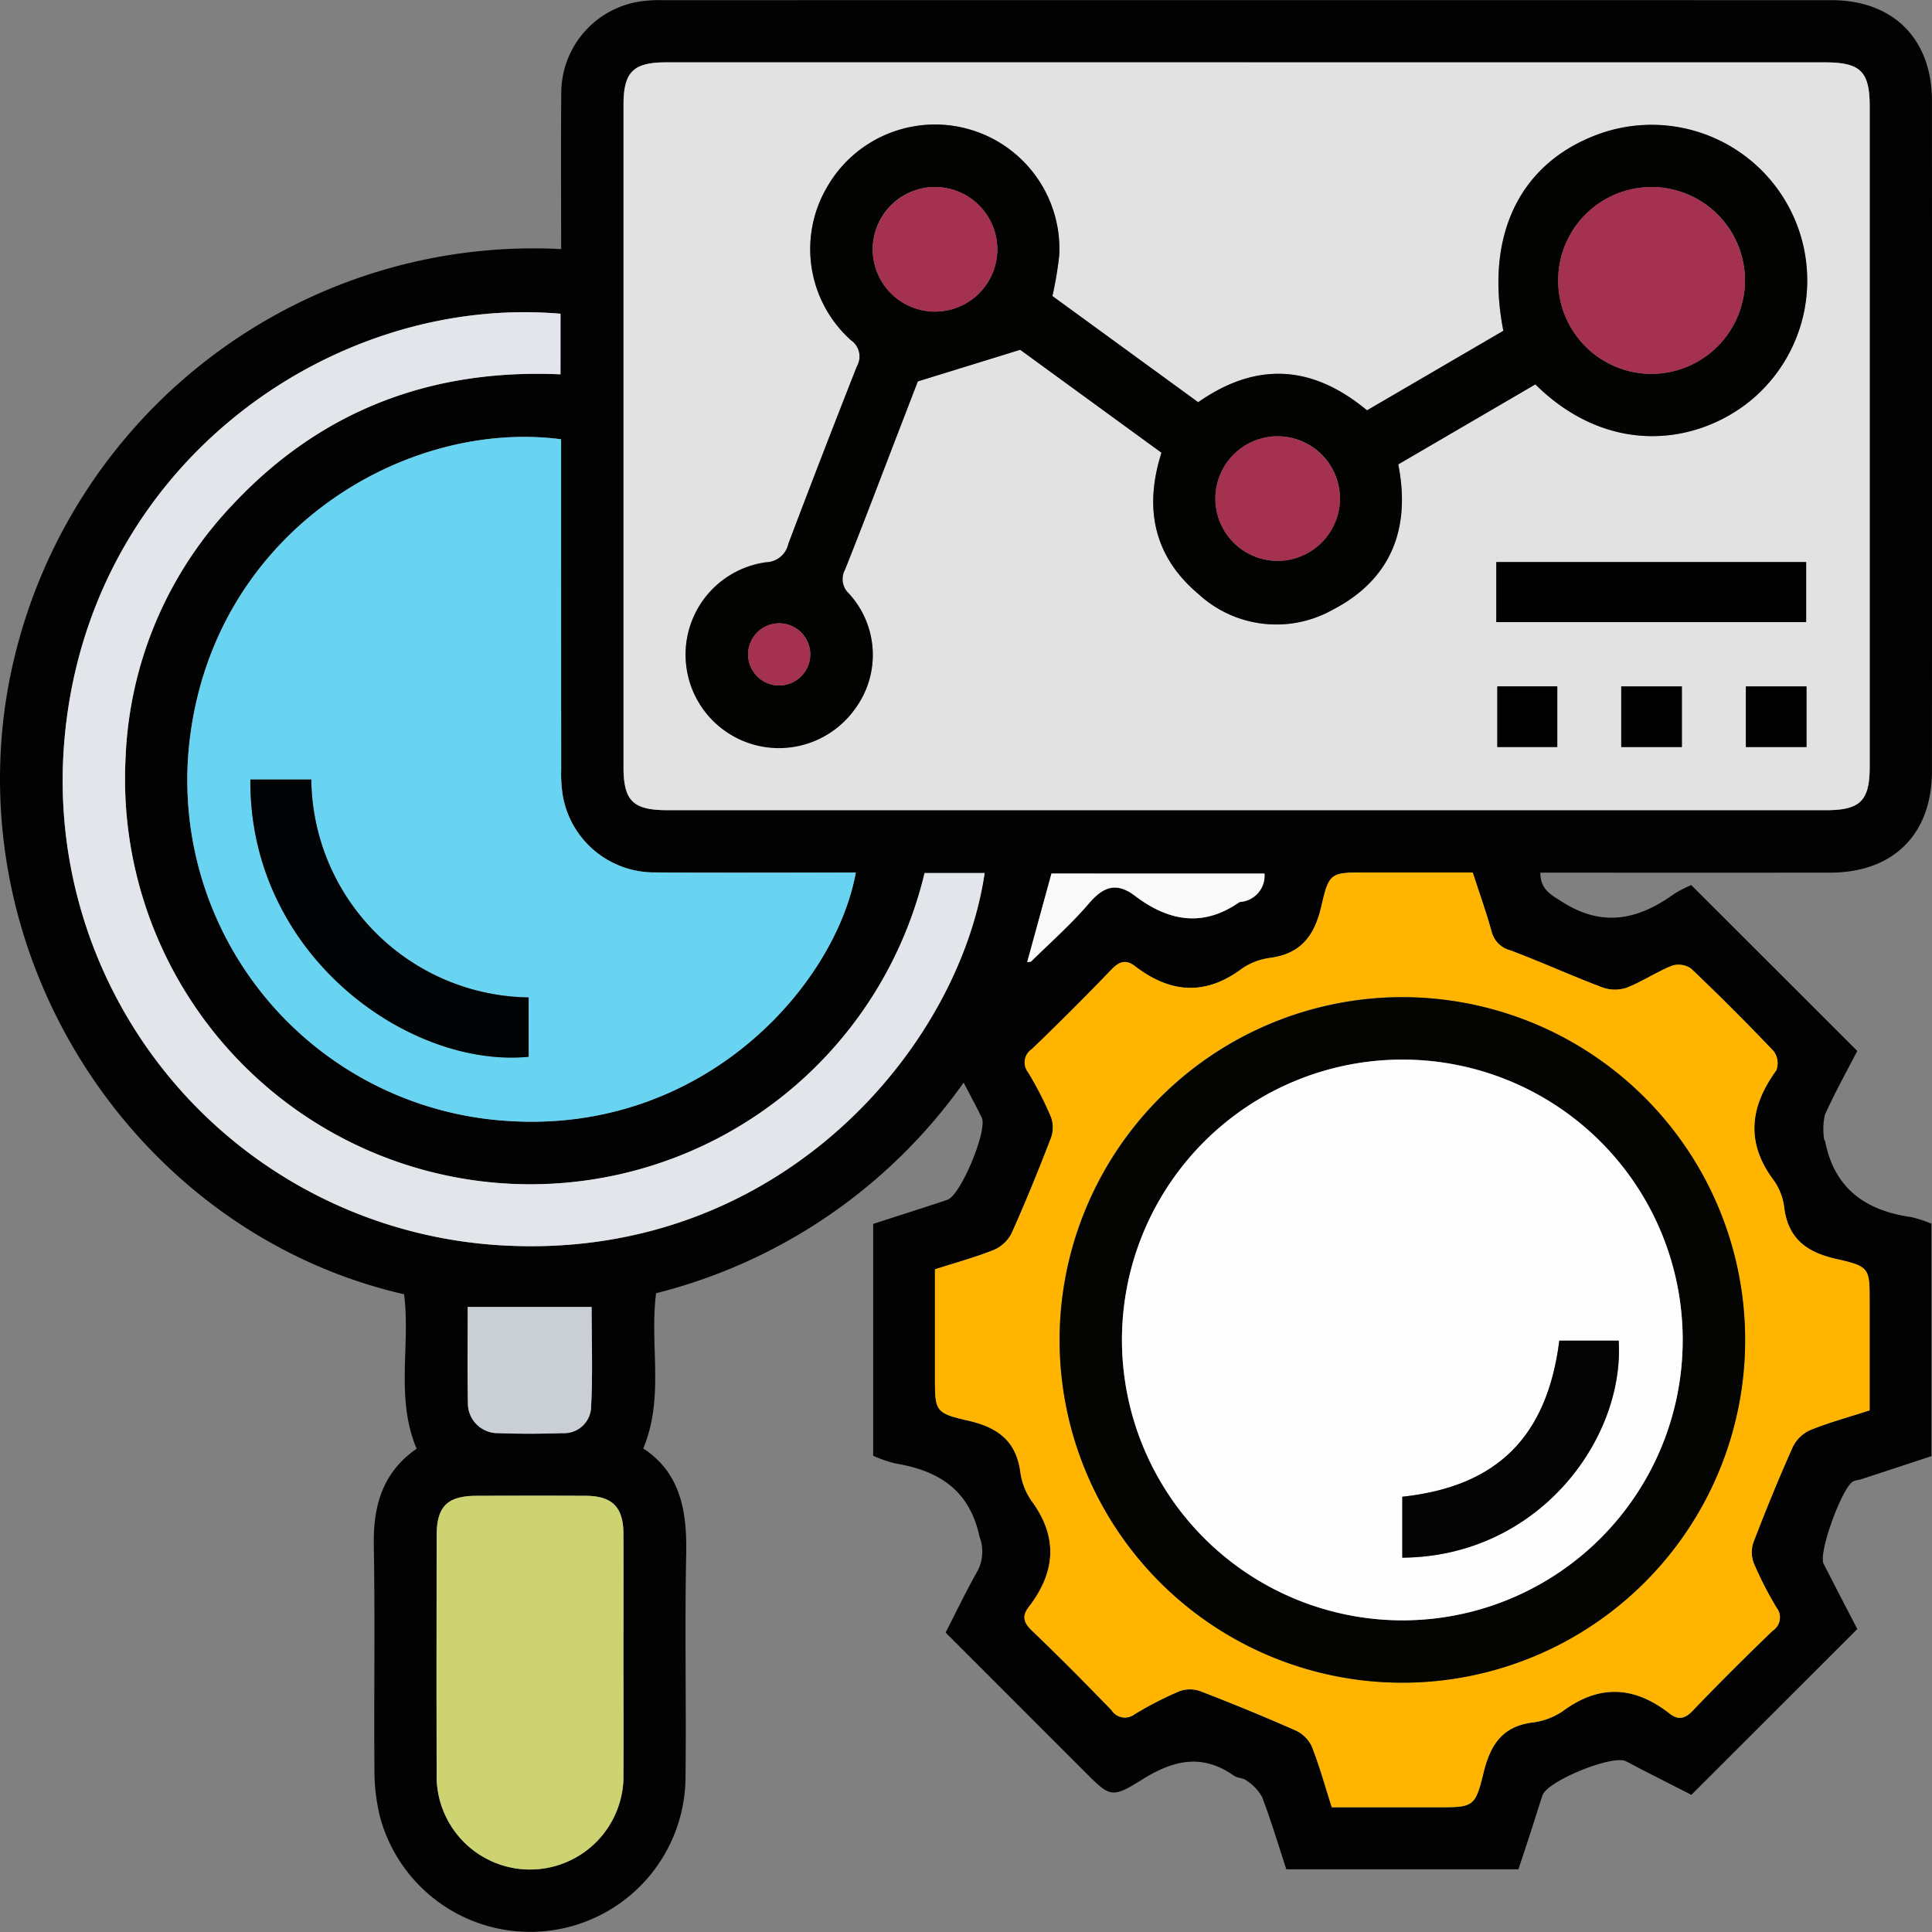 <svg xmlns="http://www.w3.org/2000/svg" width="157.861" height="157.888" viewBox="0 0 157.861 157.888">
  <rect x="0" y="0" width="157.861" height="157.888" fill="#808080" stroke="none"/>
  <g id="Grupo_167584" data-name="Grupo 167584" transform="translate(-5.856 -6.62)">
    <g id="Grupo_167585" data-name="Grupo 167585" transform="translate(5.856 6.62)">
      <path id="Trazado_258686" data-name="Trazado 258686" d="M157.612,92.489c-.847,1.641-1.83,3.4-2.647,5.224a5.365,5.365,0,0,0-.056,2.014c0,.045.065.088.075.138.75,3.871,3.311,5.672,7.023,6.2a10.08,10.08,0,0,1,1.666.541V125.6c-1.936.637-3.842,1.266-5.75,1.889-.2.066-.424.073-.615.156-.907.4-2.9,5.864-2.448,6.745.935,1.833,1.885,3.659,2.753,5.337l-13.557,13.548c-1.142-.582-2.546-1.3-3.949-2.013-.47-.241-.933-.5-1.406-.734-1.106-.548-6.412,1.613-6.809,2.783-.34,1-.642,2.013-.968,3.019s-.662,2-1,3.027H110.96c-.637-1.939-1.235-3.949-1.977-5.9a3.87,3.87,0,0,0-1.288-1.359c-.271-.218-.735-.188-1.025-.393-2.6-1.835-4.961-1.264-7.5.325-2.52,1.578-2.621,1.413-4.739-.7L83.121,140.013c.884-1.721,1.7-3.436,2.635-5.079a3.437,3.437,0,0,0,.133-2.761c-.821-3.827-3.354-5.4-6.887-5.978a10.993,10.993,0,0,1-1.8-.627V106.623l4.281-1.382c.6-.2,1.209-.385,1.807-.6,1.064-.376,3.279-5.678,2.784-6.7-.44-.9-.92-1.785-1.48-2.863a43.9,43.9,0,0,1-25.129,17.208c-.55,4.218.7,8.478-1.047,12.685C61.5,127,62,130.152,61.923,133.67c-.127,6.1.017,12.2-.056,18.3a12.7,12.7,0,0,1-24.959,3.113,15.9,15.9,0,0,1-.458-3.926c-.046-6.1.057-12.2-.051-18.3-.057-3.24.749-5.961,3.5-7.864-1.752-4.143-.488-8.446-1.027-12.622-21.119-4.819-35.819-26.043-32.565-48.3a43.638,43.638,0,0,1,45.4-37.1c0-4.232-.028-8.459.009-12.684a7.574,7.574,0,0,1,6.114-7.491,9.9,9.9,0,0,1,2.052-.163q47.8-.011,95.609,0c5.065,0,8.222,3.166,8.223,8.245q.01,27.367,0,54.734c0,5.168-3.149,8.305-8.323,8.31q-10.977.01-21.954,0h-1.721c0,1.371.828,1.787,1.85,2.429,3.3,2.073,6.2,1.388,9.094-.7a9.068,9.068,0,0,1,1.389-.71l13.564,13.552M107.694,11.715q-23.7,0-47.391,0c-2.717,0-3.5.782-3.5,3.486q0,27.041,0,54.081c0,2.786.769,3.538,3.613,3.538h94.624c2.82,0,3.586-.761,3.586-3.567q0-26.961,0-53.922c0-2.889-.744-3.615-3.7-3.615H107.694M51.7,42.513C38.893,40.83,23.092,50.15,21.3,67.567A27.9,27.9,0,0,0,47.246,98.2c16.086,1.115,26.863-11.061,28.535-20.29-5.468,0-10.923.026-16.379-.009a7.588,7.588,0,0,1-7.556-6.233,11.5,11.5,0,0,1-.136-2.214C51.7,60.5,51.7,51.548,51.7,42.513m30.549,67.822v8.689c0,2.877-.041,3.059,2.691,3.676,2.426.549,3.933,1.644,4.285,4.2a5.325,5.325,0,0,0,.909,2.352c2.205,2.991,1.962,5.851-.232,8.693-.546.708-.425,1.25.247,1.894,2.22,2.127,4.388,4.31,6.524,6.521a1.3,1.3,0,0,0,1.9.328,28.563,28.563,0,0,1,3.668-1.883,2.516,2.516,0,0,1,1.713.014q3.91,1.508,7.751,3.193a2.693,2.693,0,0,1,1.329,1.3c.635,1.613,1.1,3.294,1.639,4.984H123.2c3.033,0,3.176.035,3.88-2.846.555-2.269,1.534-3.77,4.006-4.085a5.553,5.553,0,0,0,2.5-.951c2.992-2.2,5.848-2,8.692.224.7.548,1.245.44,1.893-.238,2.125-2.221,4.306-4.391,6.52-6.524a1.3,1.3,0,0,0,.319-1.9,28.553,28.553,0,0,1-1.875-3.671,2.522,2.522,0,0,1,.011-1.714c1.007-2.607,2.06-5.2,3.2-7.749a2.924,2.924,0,0,1,1.441-1.376c1.558-.628,3.189-1.074,4.83-1.6v-8.837c0-2.747.037-2.914-2.689-3.525-2.418-.541-3.95-1.626-4.286-4.194a4.838,4.838,0,0,0-.837-2.211c-2.33-3.084-1.983-6.021.186-9.009a1.656,1.656,0,0,0-.206-1.564q-3.284-3.459-6.745-6.747a1.786,1.786,0,0,0-1.565-.246c-1.271.51-2.431,1.3-3.706,1.8a3.019,3.019,0,0,1-1.988-.025c-2.515-.952-4.969-2.068-7.484-3.018a2.127,2.127,0,0,1-1.559-1.522c-.45-1.621-1.017-3.211-1.547-4.849h-8.679c-2.876,0-3.056-.041-3.675,2.693-.55,2.424-1.637,3.937-4.2,4.283a5.275,5.275,0,0,0-2.351.911c-2.991,2.215-5.849,1.948-8.691-.235-.707-.543-1.253-.42-1.895.248q-3.193,3.328-6.523,6.523a1.3,1.3,0,0,0-.318,1.9A28.314,28.314,0,0,1,91.741,97.9a2.522,2.522,0,0,1-.013,1.713c-1.007,2.607-2.061,5.2-3.2,7.748a2.923,2.923,0,0,1-1.44,1.376c-1.512.612-3.1,1.038-4.83,1.594m-30.6-78.079C32.9,30.636,12.843,44.7,11.091,67.471a38.04,38.04,0,0,0,35.95,40.915c22.54,1.216,37.2-16.223,39.27-30.432H81.4a33.116,33.116,0,0,1-65.282-9.45,31.786,31.786,0,0,1,8.835-20.741c7.211-7.663,16.2-11.025,26.7-10.557Zm5.141,109.707c0-3.339.012-6.679,0-10.019-.011-2.185-.916-3.091-3.091-3.1-2.968-.017-5.936-.011-8.9,0-2.4.008-3.266.863-3.269,3.245-.008,6.467-.02,12.935,0,19.4a7.634,7.634,0,1,0,15.26.02c.024-3.18,0-6.361,0-9.542M44.073,113.411c0,2.606-.04,5.19.015,7.773a2.438,2.438,0,0,0,2.493,2.537c1.741.065,3.488.056,5.229,0a2.207,2.207,0,0,0,2.334-1.981c.158-2.814.051-5.642.051-8.326ZM109.174,78h-17.4l-1.985,7.24c.152-.03.284-.015.342-.074,1.582-1.561,3.26-3.039,4.7-4.723,1.183-1.384,2.251-1.773,3.776-.615,2.679,2.035,5.491,2.591,8.454.553a.4.4,0,0,1,.145-.064A2.144,2.144,0,0,0,109.174,78" transform="translate(-5.856 -6.62)" fill="#020202"/>
      <path id="Trazado_258687" data-name="Trazado 258687" d="M176.606,18.606h47.232c2.951,0,3.7.727,3.7,3.615q0,26.961,0,53.921c0,2.806-.765,3.567-3.586,3.567q-47.312,0-94.624,0c-2.844,0-3.613-.751-3.613-3.538q0-27.04,0-54.08c0-2.7.788-3.485,3.5-3.486q23.7,0,47.392,0m23.611,26.315c5.983,5.9,13.151,4.918,17.547,1.355A12.718,12.718,0,0,0,205.313,24.5c-6.376,2.364-9.235,8.243-7.71,16.043l-11.14,6.5c-4.481-3.727-9.045-3.988-13.795-.663L160.758,37.7a30,30,0,0,0,.559-3.348,10.165,10.165,0,0,0-18.994-5.516A10.006,10.006,0,0,0,144.3,41.305a1.61,1.61,0,0,1,.49,2.141q-2.856,7.23-5.6,14.5a1.913,1.913,0,0,1-1.819,1.506,7.551,7.551,0,0,0-6.542,6.779,7.643,7.643,0,0,0,13.837,5.155,7.414,7.414,0,0,0-.529-9.378,1.609,1.609,0,0,1-.32-1.955c1.507-3.782,2.947-7.591,4.411-11.39l1.538-3.99,8.364-2.584,11.545,8.41c-1.47,4.609-.571,8.51,2.994,11.525a9.4,9.4,0,0,0,10.984,1.313c4.791-2.477,6.4-6.639,5.369-11.884l11.2-6.535m-3.189,19.421h25.318V59.436H197.028Zm.082,10.209h4.9V69.593h-4.9ZM212.192,69.6h-4.954v4.955h4.954Zm10.182,0h-4.954v4.955h4.954Z" transform="translate(-74.768 -13.511)" fill="#e2e2e2"/>
      <path id="Trazado_258688" data-name="Trazado 258688" d="M72.4,90.806c0,9.035,0,17.99.006,26.944a11.5,11.5,0,0,0,.136,2.214A7.588,7.588,0,0,0,80.1,126.2c5.456.035,10.911.009,16.379.009-1.672,9.23-12.449,21.405-28.535,20.29A27.9,27.9,0,0,1,42,115.859c1.791-17.417,17.592-26.736,30.4-25.053m-25.391,27.8c-.106,14.373,12.977,23.6,22.737,22.649v-4.851a18.007,18.007,0,0,1-17.759-17.8Z" transform="translate(-26.552 -54.913)" fill="#68d4f2"/>
      <path id="Trazado_258689" data-name="Trazado 258689" d="M185.6,206.779c1.731-.556,3.318-.982,4.83-1.594a2.926,2.926,0,0,0,1.441-1.376c1.144-2.55,2.2-5.142,3.2-7.749a2.522,2.522,0,0,0,.013-1.713,28.393,28.393,0,0,0-1.876-3.671,1.3,1.3,0,0,1,.318-1.9q3.321-3.2,6.523-6.522c.642-.669,1.188-.792,1.895-.248,2.842,2.182,5.7,2.449,8.691.234a5.275,5.275,0,0,1,2.351-.911c2.563-.346,3.65-1.859,4.2-4.283.62-2.734.8-2.693,3.675-2.693h8.679c.53,1.638,1.1,3.227,1.547,4.849a2.129,2.129,0,0,0,1.559,1.522c2.516.95,4.969,2.066,7.485,3.017a3.016,3.016,0,0,0,1.988.025c1.275-.5,2.435-1.286,3.706-1.8a1.785,1.785,0,0,1,1.564.246q3.457,3.287,6.746,6.747a1.657,1.657,0,0,1,.206,1.564c-2.169,2.988-2.516,5.925-.186,9.009a4.833,4.833,0,0,1,.838,2.211c.336,2.568,1.868,3.652,4.286,4.194,2.727.611,2.689.779,2.689,3.525v8.838c-1.64.53-3.272.976-4.83,1.6a2.92,2.92,0,0,0-1.441,1.376c-1.144,2.55-2.2,5.142-3.2,7.749a2.522,2.522,0,0,0-.011,1.714,28.575,28.575,0,0,0,1.875,3.671,1.3,1.3,0,0,1-.32,1.9c-2.214,2.134-4.395,4.3-6.52,6.525-.648.677-1.193.785-1.893.238-2.844-2.224-5.7-2.421-8.692-.224a5.563,5.563,0,0,1-2.5.951c-2.472.314-3.451,1.815-4.006,4.085-.7,2.881-.848,2.846-3.88,2.846h-8.524c-.541-1.69-1-3.371-1.639-4.984a2.694,2.694,0,0,0-1.329-1.3q-3.834-1.693-7.751-3.193a2.518,2.518,0,0,0-1.713-.014,28.533,28.533,0,0,0-3.668,1.883,1.3,1.3,0,0,1-1.9-.328c-2.137-2.211-4.3-4.394-6.524-6.521-.672-.644-.793-1.186-.247-1.894,2.194-2.843,2.438-5.7.232-8.694a5.321,5.321,0,0,1-.909-2.352c-.353-2.557-1.859-3.652-4.286-4.2-2.731-.618-2.69-.8-2.69-3.677v-8.688m38.2-22.239a28.008,28.008,0,1,0,27.992,28.018A28.044,28.044,0,0,0,223.8,184.541" transform="translate(-109.205 -103.064)" fill="#ffb500"/>
      <path id="Trazado_258690" data-name="Trazado 258690" d="M58.581,66.765v4.951c-10.5-.468-19.485,2.894-26.7,10.557a31.787,31.787,0,0,0-8.835,20.741,33.117,33.117,0,0,0,65.282,9.45h4.907c-2.073,14.209-16.73,31.647-39.27,30.432a38.041,38.041,0,0,1-35.95-40.916C19.77,79.2,39.832,65.145,58.581,66.765" transform="translate(-12.783 -41.129)" fill="#e2e5e9"/>
      <path id="Trazado_258691" data-name="Trazado 258691" d="M105.036,307.287c0,3.181.019,6.361,0,9.542a7.634,7.634,0,1,1-15.26-.02c-.023-6.467-.011-12.935,0-19.4,0-2.382.871-3.238,3.269-3.245,2.968-.009,5.936-.015,8.9,0,2.175.012,3.08.919,3.091,3.1.017,3.339,0,6.679,0,10.019" transform="translate(-54.097 -171.944)" fill="#ced371"/>
      <path id="Trazado_258692" data-name="Trazado 258692" d="M95.754,257.875h10.122c0,2.684.107,5.512-.051,8.326a2.207,2.207,0,0,1-2.333,1.981c-1.742.059-3.488.068-5.23,0a2.438,2.438,0,0,1-2.493-2.537c-.055-2.582-.015-5.167-.015-7.773" transform="translate(-57.537 -151.084)" fill="#cacfd6"/>
      <path id="Trazado_258693" data-name="Trazado 258693" d="M222.714,174.555a2.144,2.144,0,0,1-1.972,2.316.4.4,0,0,0-.145.064c-2.963,2.038-5.775,1.482-8.454-.553-1.525-1.158-2.593-.769-3.776.615-1.438,1.684-3.117,3.162-4.7,4.723-.059.059-.19.044-.342.074l1.985-7.24Z" transform="translate(-119.396 -103.178)" fill="#f9f9f9"/>
      <path id="Trazado_258694" data-name="Trazado 258694" d="M207.092,51.806l-11.2,6.535c1.035,5.244-.578,9.406-5.369,11.884a9.4,9.4,0,0,1-10.984-1.313c-3.565-3.015-4.464-6.916-2.994-11.524L165,48.977l-8.364,2.584-1.538,3.99c-1.464,3.8-2.9,7.608-4.411,11.39a1.609,1.609,0,0,0,.32,1.955,7.414,7.414,0,0,1,.529,9.377,7.629,7.629,0,1,1-7.3-11.934,1.913,1.913,0,0,0,1.819-1.507q2.752-7.269,5.6-14.5a1.612,1.612,0,0,0-.49-2.142A10,10,0,0,1,149.2,35.719a10.165,10.165,0,0,1,18.994,5.516,29.918,29.918,0,0,1-.559,3.348l11.91,8.677c4.75-3.325,9.313-3.064,13.795.663l11.14-6.5c-1.524-7.8,1.334-13.68,7.71-16.043a12.718,12.718,0,0,1,12.452,21.779c-4.4,3.562-11.565,4.547-17.547-1.355m17.131-8.448a7.633,7.633,0,1,0-7.6,7.59,7.678,7.678,0,0,0,7.6-7.59m-66.241-7.682a5.091,5.091,0,1,0,5.147,4.993,5.115,5.115,0,0,0-5.147-4.993M191.13,61.168a5.09,5.09,0,1,0-5.084,5.057,5.133,5.133,0,0,0,5.084-5.057M147.851,73.861a2.541,2.541,0,1,0-2.5,2.546,2.562,2.562,0,0,0,2.5-2.546" transform="translate(-81.643 -20.396)" fill="#030302"/>
      <rect id="Rectángulo_53051" data-name="Rectángulo 53051" width="25.318" height="4.907" transform="translate(122.26 45.924)"/>
      <rect id="Rectángulo_53052" data-name="Rectángulo 53052" width="4.901" height="4.958" transform="translate(122.342 56.082)"/>
      <rect id="Rectángulo_53053" data-name="Rectángulo 53053" width="4.954" height="4.955" transform="translate(132.47 56.085)"/>
      <rect id="Rectángulo_53054" data-name="Rectángulo 53054" width="4.954" height="4.955" transform="translate(142.653 56.085)"/>
      <path id="Trazado_258695" data-name="Trazado 258695" d="M53.986,156.488h4.978a18.007,18.007,0,0,0,17.759,17.8v4.851c-9.76.956-22.843-8.275-22.737-22.649" transform="translate(-33.529 -92.79)" fill="#020304"/>
      <path id="Trazado_258696" data-name="Trazado 258696" d="M237.572,198.317a28.008,28.008,0,1,1-28.014,27.994,28.046,28.046,0,0,1,28.014-27.994m-22.92,27.976a22.909,22.909,0,1,0,22.977-22.881,22.956,22.956,0,0,0-22.977,22.881" transform="translate(-122.979 -116.84)" fill="#040403"/>
      <path id="Trazado_258697" data-name="Trazado 258697" d="M320.663,50.252a7.633,7.633,0,1,1-7.508-7.68,7.679,7.679,0,0,1,7.508,7.68" transform="translate(-178.083 -27.291)" fill="#a3314f"/>
      <path id="Trazado_258698" data-name="Trazado 258698" d="M178.658,42.569a5.091,5.091,0,1,1-5.031,5.106,5.134,5.134,0,0,1,5.031-5.106" transform="translate(-102.319 -27.289)" fill="#a3314f"/>
      <path id="Trazado_258699" data-name="Trazado 258699" d="M249.686,95.616a5.09,5.09,0,1,1-5.016-5.124,5.139,5.139,0,0,1,5.016,5.124" transform="translate(-140.199 -54.844)" fill="#a3314f"/>
      <path id="Trazado_258700" data-name="Trazado 258700" d="M154.755,128.98a2.541,2.541,0,1,1-2.506-2.536,2.566,2.566,0,0,1,2.506,2.536" transform="translate(-88.547 -75.515)" fill="#a3314f"/>
      <path id="Trazado_258701" data-name="Trazado 258701" d="M221.543,233.185A22.909,22.909,0,1,1,244.46,256.13a22.948,22.948,0,0,1-22.917-22.945m35.738.088c-1,7.85-5.071,11.923-12.83,12.758v4.976c11.118-.084,18.168-9.673,17.68-17.734Z" transform="translate(-129.87 -123.732)" fill="#fdfdfd"/>
      <path id="Trazado_258702" data-name="Trazado 258702" d="M288.269,264.345h4.85c.488,8.061-6.562,17.65-17.68,17.734V277.1c7.76-.835,11.835-4.907,12.83-12.758" transform="translate(-160.858 -154.804)" fill="#040404"/>
    </g>
  </g>
</svg>

